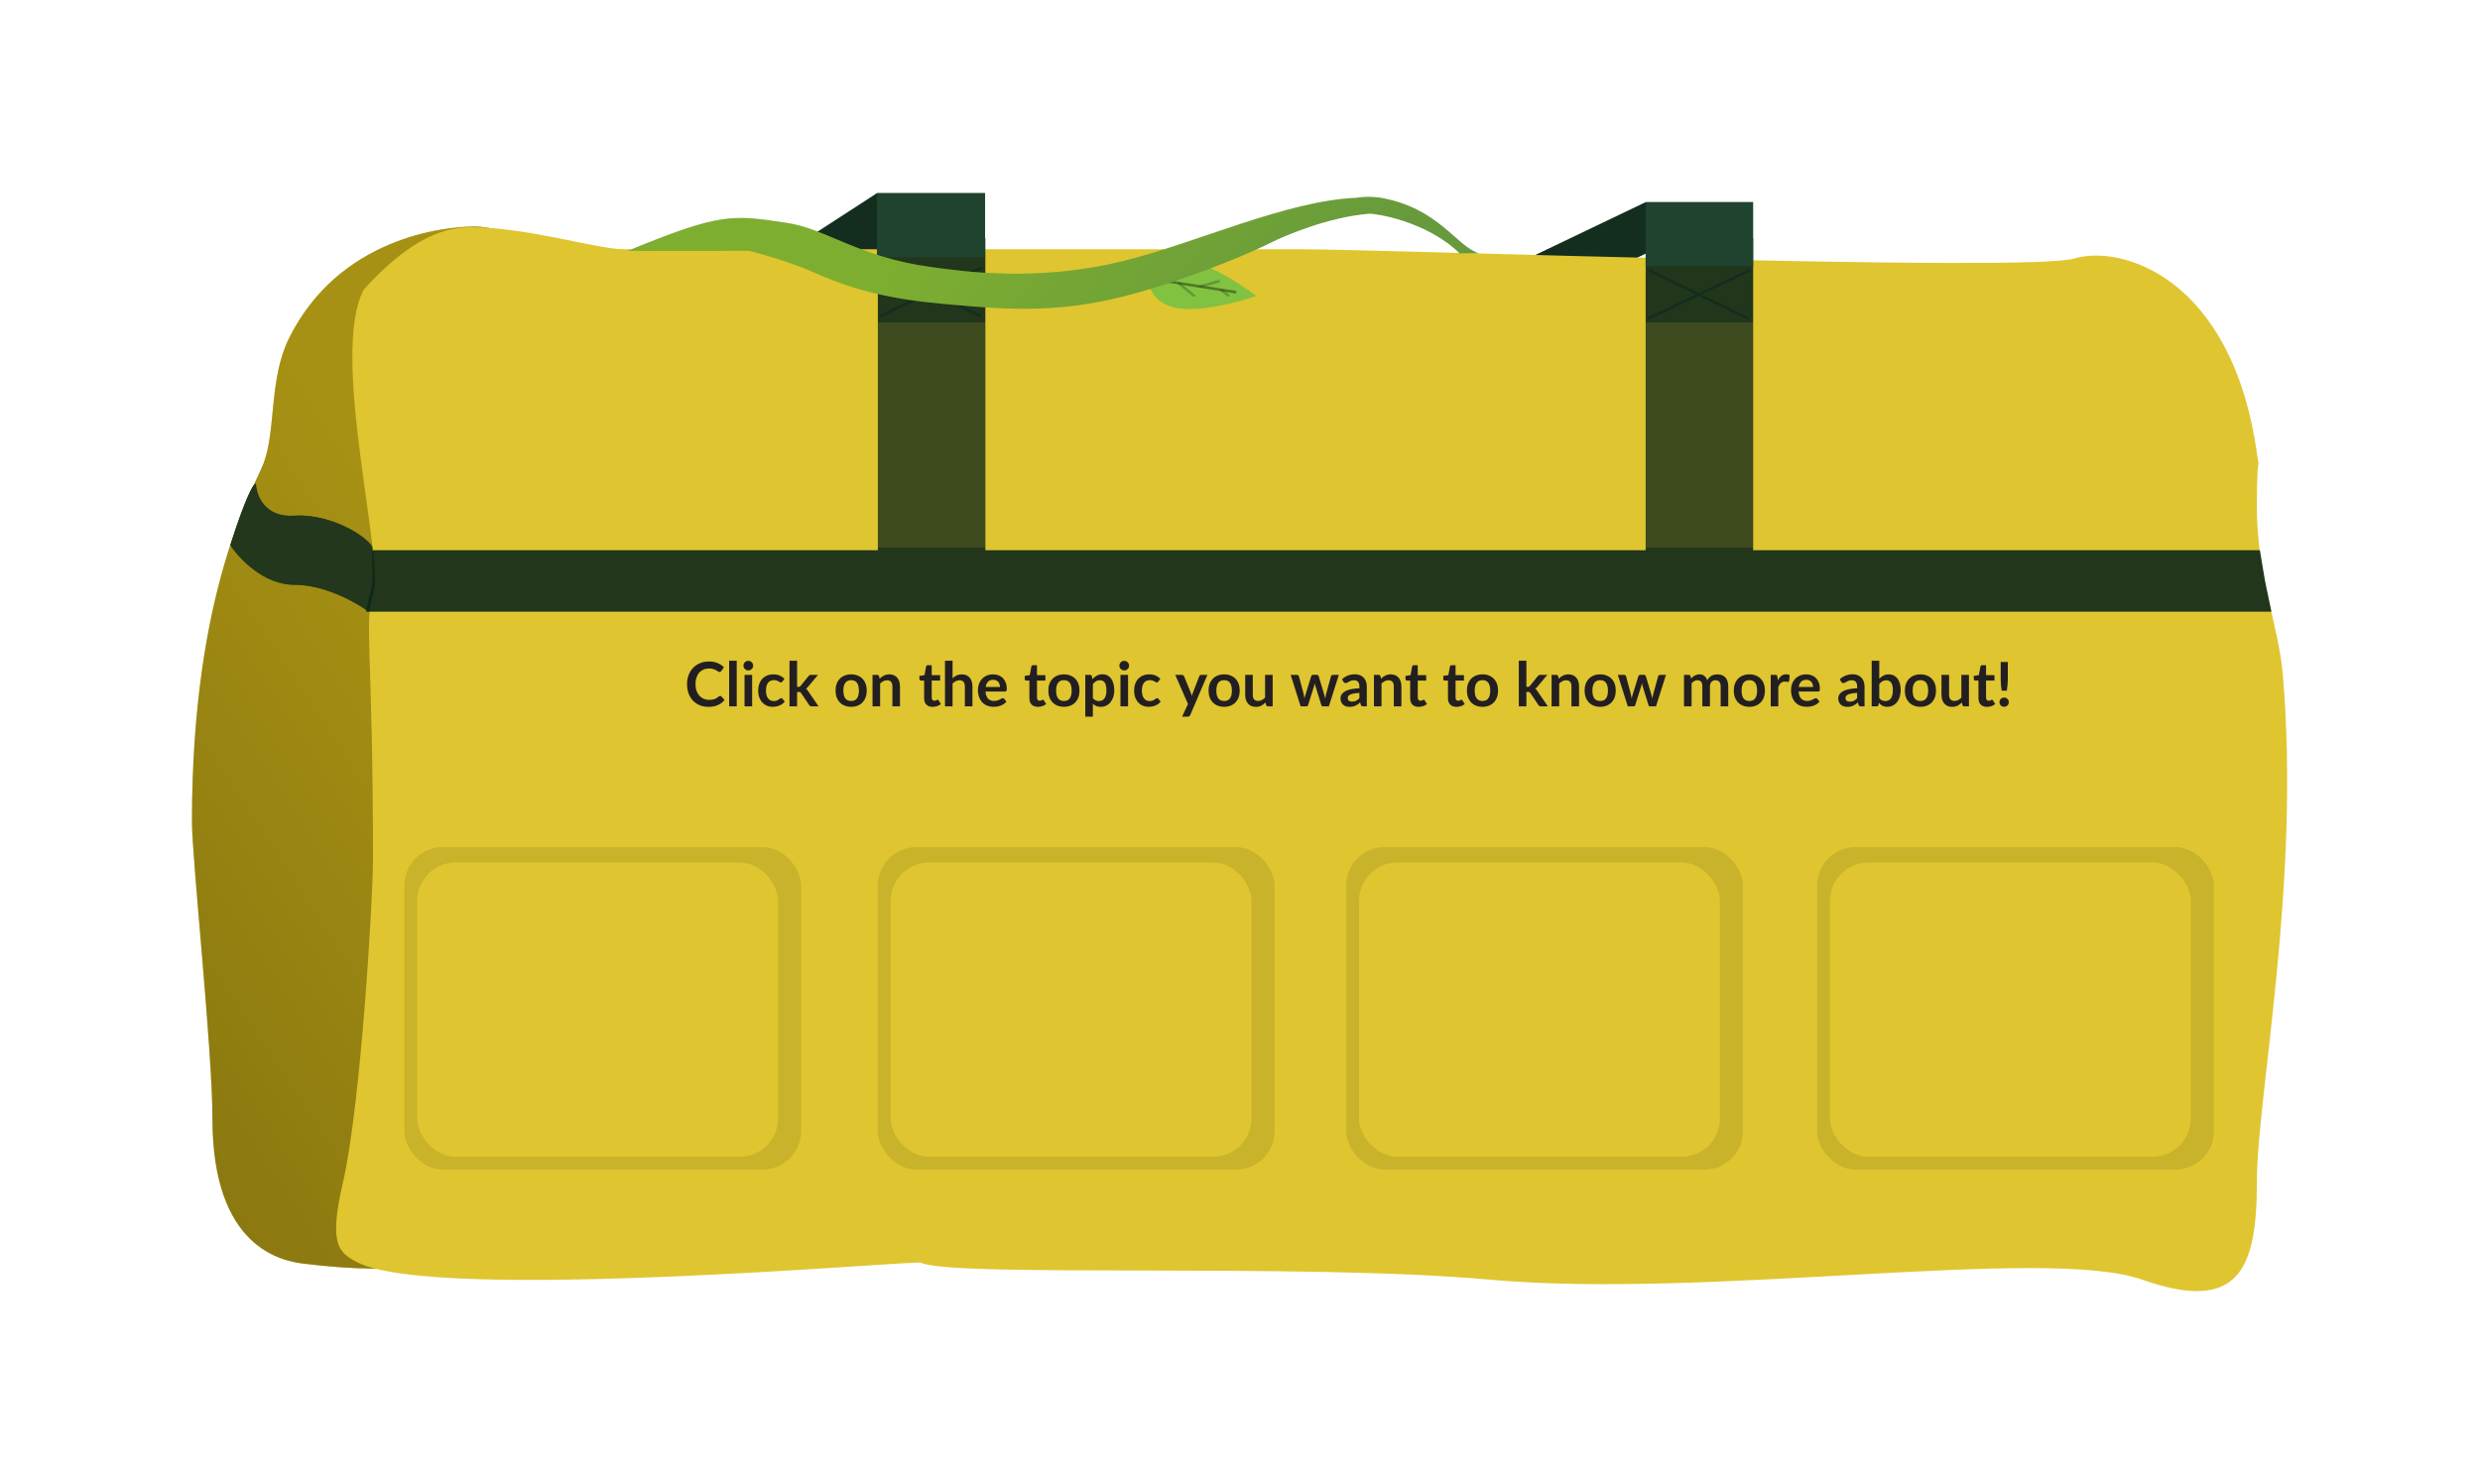 <svg width="969" height="580" viewBox="0 0 969 580" fill="none" xmlns="http://www.w3.org/2000/svg">
<g filter="url(#filter0_d_6171_11736)">
<path d="M207.501 41.5C194.883 41.5 154.457 46.092 135.003 85C127.003 101 129.949 120.811 125.003 134C121.481 143.391 97.006 183 97.004 274C97.004 288.609 105.004 363 105.004 390C105.004 441 132.41 445.761 140.955 446.803C298.499 466 233.711 336.282 236.501 286.375C244.954 135.211 268.501 170.392 268.501 85C268.501 74.044 230.193 41.5 207.501 41.5Z" fill="#CCB013"/>
<path d="M137 154.5C125.4 155.3 122.167 146.5 122 142C120 142 114.5 158 112 166C115.333 171.167 125 181.5 137 181.5C149 181.5 161.333 188.5 166 192L168.5 181.5C168.667 179.167 168.9 173.4 168.5 169C168 163.5 151.5 153.5 137 154.5Z" fill="#22371B"/>
<path opacity="0.5" d="M207.498 41.5C194.879 41.5 154.453 46.092 134.999 85C126.999 101 129.945 120.811 124.999 134C121.477 143.391 97.002 183 97 274C97 288.609 105 363 105 390C105 441 132.406 445.761 140.951 446.803C298.495 466 233.707 336.282 236.498 286.375C244.95 135.211 268.498 170.392 268.498 85C268.498 74.044 230.189 41.5 207.498 41.5Z" fill="url(#paint0_linear_6171_11736)"/>
<g style="mix-blend-mode:multiply">
<path d="M137 154.5C125.4 155.3 122.167 146.5 122 142C120 142 114.5 158 112 166C115.333 171.167 125 181.5 137 181.5C149 181.5 161.333 188.5 166 192L168.5 181.5C168.667 179.167 168.9 173.4 168.5 169C168 163.5 151.5 153.5 137 154.5Z" fill="#22371B"/>
</g>
<path d="M364.634 28.479H406.893L364.634 55.869H322.375L364.634 28.479Z" fill="#132D1F"/>
<path d="M664.956 32H707L661.044 54H619L664.956 32Z" fill="#132D1F"/>
<path d="M205.691 41.783C193.073 41.783 179.87 48.827 164.218 66.043C150.523 91.086 172.686 172.588 167.74 185.777C164.218 195.168 167.74 208 167.737 289C167.736 303.61 163.033 384.48 155.997 415C150.37 439.403 154.251 442.532 161.954 446.374C193.332 462.025 379.51 445.338 381.771 446.374C394.77 452.333 530.464 446.374 604 453C689.907 460.741 821.292 439.716 859 453C896.709 466.285 903.818 449 903.818 415C903.818 381 921.035 298.468 913.926 216.298C912.307 197.586 903.818 177.58 903.818 151.343C903.818 123.953 905.393 141.069 903.818 130C894 61.001 850.54 48.524 832.538 54.002C814.535 59.479 561.767 50.392 530.464 50.392H265.953C254.997 50.392 228.383 41.783 205.691 41.783Z" fill="#DFC52F"/>
<rect x="180" y="284" width="155" height="126" rx="15" fill="#C9B32B"/>
<rect x="185" y="290" width="141" height="115" rx="15" fill="#DFC52F"/>
<rect x="732" y="284" width="155" height="126" rx="15" fill="#C9B32B"/>
<rect x="737" y="290" width="141" height="115" rx="15" fill="#DFC52F"/>
<rect x="548" y="284" width="155" height="126" rx="15" fill="#C9B32B"/>
<rect x="553" y="290" width="141" height="115" rx="15" fill="#DFC52F"/>
<rect x="365" y="284" width="155" height="126" rx="15" fill="#C9B32B"/>
<rect x="370" y="290" width="141" height="115" rx="15" fill="#DFC52F"/>
<path opacity="0.9" d="M407 168H665V46H707V168H905L907 180L909.5 192H165L167.5 181V168H365V46H407V168Z" fill="#0D2719"/>
<rect x="364.641" y="28.479" width="42.259" height="25.042" fill="#1F432F"/>
<rect x="665" y="32" width="42" height="25" fill="#1F432F"/>
<line x1="366.219" y1="57.55" x2="405.219" y2="76.55" stroke="#132D1F"/>
<line x1="365.785" y1="76.548" x2="405.785" y2="57.548" stroke="#132D1F"/>
<path d="M303.371 224.908C303.547 224.908 303.703 224.976 303.839 225.112L305.111 226.492C304.407 227.364 303.539 228.032 302.507 228.496C301.483 228.96 300.251 229.192 298.811 229.192C297.523 229.192 296.363 228.972 295.331 228.532C294.307 228.092 293.431 227.48 292.703 226.696C291.975 225.912 291.415 224.976 291.023 223.888C290.639 222.8 290.447 221.612 290.447 220.324C290.447 219.02 290.655 217.828 291.071 216.748C291.487 215.66 292.071 214.724 292.823 213.94C293.583 213.156 294.487 212.548 295.535 212.116C296.583 211.676 297.743 211.456 299.015 211.456C300.279 211.456 301.399 211.664 302.375 212.08C303.359 212.496 304.195 213.04 304.883 213.712L303.803 215.212C303.739 215.308 303.655 215.392 303.551 215.464C303.455 215.536 303.319 215.572 303.143 215.572C303.023 215.572 302.899 215.54 302.771 215.476C302.643 215.404 302.503 215.32 302.351 215.224C302.199 215.12 302.023 215.008 301.823 214.888C301.623 214.768 301.391 214.66 301.127 214.564C300.863 214.46 300.555 214.376 300.203 214.312C299.859 214.24 299.459 214.204 299.003 214.204C298.227 214.204 297.515 214.344 296.867 214.624C296.227 214.896 295.675 215.296 295.211 215.824C294.747 216.344 294.387 216.984 294.131 217.744C293.875 218.496 293.747 219.356 293.747 220.324C293.747 221.3 293.883 222.168 294.155 222.928C294.435 223.688 294.811 224.328 295.283 224.848C295.755 225.368 296.311 225.768 296.951 226.048C297.591 226.32 298.279 226.456 299.015 226.456C299.455 226.456 299.851 226.432 300.203 226.384C300.563 226.336 300.891 226.26 301.187 226.156C301.491 226.052 301.775 225.92 302.039 225.76C302.311 225.592 302.579 225.388 302.843 225.148C302.923 225.076 303.007 225.02 303.095 224.98C303.183 224.932 303.275 224.908 303.371 224.908ZM309.855 211.168V229H306.891V211.168H309.855ZM315.88 216.688V229H312.904V216.688H315.88ZM316.288 213.1C316.288 213.356 316.236 213.596 316.132 213.82C316.028 214.044 315.888 214.24 315.712 214.408C315.544 214.576 315.344 214.712 315.112 214.816C314.88 214.912 314.632 214.96 314.368 214.96C314.112 214.96 313.868 214.912 313.636 214.816C313.412 214.712 313.216 214.576 313.048 214.408C312.88 214.24 312.744 214.044 312.64 213.82C312.544 213.596 312.496 213.356 312.496 213.1C312.496 212.836 312.544 212.588 312.64 212.356C312.744 212.124 312.88 211.924 313.048 211.756C313.216 211.588 313.412 211.456 313.636 211.36C313.868 211.256 314.112 211.204 314.368 211.204C314.632 211.204 314.88 211.256 315.112 211.36C315.344 211.456 315.544 211.588 315.712 211.756C315.888 211.924 316.028 212.124 316.132 212.356C316.236 212.588 316.288 212.836 316.288 213.1ZM327.722 219.292C327.634 219.404 327.546 219.492 327.458 219.556C327.378 219.62 327.258 219.652 327.098 219.652C326.946 219.652 326.798 219.608 326.654 219.52C326.51 219.424 326.338 219.32 326.138 219.208C325.938 219.088 325.698 218.984 325.418 218.896C325.146 218.8 324.806 218.752 324.398 218.752C323.878 218.752 323.422 218.848 323.03 219.04C322.638 219.224 322.31 219.492 322.046 219.844C321.79 220.196 321.598 220.624 321.47 221.128C321.342 221.624 321.278 222.188 321.278 222.82C321.278 223.476 321.346 224.06 321.482 224.572C321.626 225.084 321.83 225.516 322.094 225.868C322.358 226.212 322.678 226.476 323.054 226.66C323.43 226.836 323.854 226.924 324.326 226.924C324.798 226.924 325.178 226.868 325.466 226.756C325.762 226.636 326.01 226.508 326.21 226.372C326.41 226.228 326.582 226.1 326.726 225.988C326.878 225.868 327.046 225.808 327.23 225.808C327.47 225.808 327.65 225.9 327.77 226.084L328.622 227.164C328.294 227.548 327.938 227.872 327.554 228.136C327.17 228.392 326.77 228.6 326.354 228.76C325.946 228.912 325.522 229.02 325.082 229.084C324.65 229.148 324.218 229.18 323.786 229.18C323.026 229.18 322.31 229.04 321.638 228.76C320.966 228.472 320.378 228.056 319.874 227.512C319.37 226.968 318.97 226.304 318.674 225.52C318.386 224.728 318.242 223.828 318.242 222.82C318.242 221.916 318.37 221.08 318.626 220.312C318.89 219.536 319.274 218.868 319.778 218.308C320.282 217.74 320.906 217.296 321.65 216.976C322.394 216.656 323.25 216.496 324.217 216.496C325.138 216.496 325.942 216.644 326.63 216.94C327.326 217.236 327.95 217.66 328.502 218.212L327.722 219.292ZM333.444 211.168V221.38H333.996C334.196 221.38 334.352 221.356 334.464 221.308C334.584 221.252 334.704 221.144 334.824 220.984L337.884 217.204C338.012 217.036 338.152 216.908 338.304 216.82C338.464 216.732 338.668 216.688 338.916 216.688H341.628L337.8 221.26C337.528 221.62 337.232 221.896 336.912 222.088C337.08 222.208 337.228 222.348 337.356 222.508C337.492 222.668 337.62 222.84 337.74 223.024L341.844 229H339.168C338.936 229 338.736 228.964 338.568 228.892C338.4 228.812 338.26 228.672 338.148 228.472L335.004 223.804C334.892 223.62 334.776 223.5 334.656 223.444C334.536 223.388 334.356 223.36 334.116 223.36H333.444V229H330.48V211.168H333.444ZM354.584 216.496C355.496 216.496 356.324 216.644 357.068 216.94C357.82 217.236 358.46 217.656 358.988 218.2C359.524 218.744 359.936 219.408 360.224 220.192C360.512 220.976 360.656 221.852 360.656 222.82C360.656 223.796 360.512 224.676 360.224 225.46C359.936 226.244 359.524 226.912 358.988 227.464C358.46 228.016 357.82 228.44 357.068 228.736C356.324 229.032 355.496 229.18 354.584 229.18C353.664 229.18 352.828 229.032 352.076 228.736C351.324 228.44 350.68 228.016 350.144 227.464C349.616 226.912 349.204 226.244 348.908 225.46C348.62 224.676 348.476 223.796 348.476 222.82C348.476 221.852 348.62 220.976 348.908 220.192C349.204 219.408 349.616 218.744 350.144 218.2C350.68 217.656 351.324 217.236 352.076 216.94C352.828 216.644 353.664 216.496 354.584 216.496ZM354.584 226.9C355.608 226.9 356.364 226.556 356.852 225.868C357.348 225.18 357.596 224.172 357.596 222.844C357.596 221.516 357.348 220.504 356.852 219.808C356.364 219.112 355.608 218.764 354.584 218.764C353.544 218.764 352.772 219.116 352.268 219.82C351.772 220.516 351.524 221.524 351.524 222.844C351.524 224.164 351.772 225.172 352.268 225.868C352.772 226.556 353.544 226.9 354.584 226.9ZM365.689 218.2C365.937 217.952 366.197 217.724 366.469 217.516C366.749 217.3 367.041 217.12 367.345 216.976C367.657 216.824 367.989 216.708 368.341 216.628C368.693 216.54 369.077 216.496 369.493 216.496C370.165 216.496 370.761 216.612 371.281 216.844C371.801 217.068 372.233 217.388 372.577 217.804C372.929 218.212 373.193 218.704 373.369 219.28C373.553 219.848 373.645 220.476 373.645 221.164V229H370.681V221.164C370.681 220.412 370.509 219.832 370.165 219.424C369.821 219.008 369.297 218.8 368.593 218.8C368.081 218.8 367.601 218.916 367.153 219.148C366.705 219.38 366.281 219.696 365.881 220.096V229H362.917V216.688H364.729C365.113 216.688 365.365 216.868 365.485 217.228L365.689 218.2ZM386.404 229.192C385.332 229.192 384.508 228.892 383.932 228.292C383.364 227.684 383.08 226.848 383.08 225.784V218.908H381.82C381.66 218.908 381.524 218.856 381.412 218.752C381.3 218.648 381.244 218.492 381.244 218.284V217.108L383.224 216.784L383.848 213.424C383.888 213.264 383.964 213.14 384.076 213.052C384.188 212.964 384.332 212.92 384.508 212.92H386.044V216.796H389.332V218.908H386.044V225.58C386.044 225.964 386.136 226.264 386.32 226.48C386.512 226.696 386.772 226.804 387.1 226.804C387.284 226.804 387.436 226.784 387.556 226.744C387.684 226.696 387.792 226.648 387.88 226.6C387.976 226.552 388.06 226.508 388.132 226.468C388.204 226.42 388.276 226.396 388.348 226.396C388.436 226.396 388.508 226.42 388.564 226.468C388.62 226.508 388.68 226.572 388.744 226.66L389.632 228.1C389.2 228.46 388.704 228.732 388.144 228.916C387.584 229.1 387.004 229.192 386.404 229.192ZM394.194 218.008C394.674 217.56 395.202 217.196 395.778 216.916C396.354 216.636 397.03 216.496 397.806 216.496C398.478 216.496 399.074 216.612 399.594 216.844C400.114 217.068 400.546 217.388 400.89 217.804C401.242 218.212 401.506 218.704 401.682 219.28C401.866 219.848 401.958 220.476 401.958 221.164V229H398.994V221.164C398.994 220.412 398.822 219.832 398.478 219.424C398.134 219.008 397.61 218.8 396.906 218.8C396.394 218.8 395.914 218.916 395.466 219.148C395.018 219.38 394.594 219.696 394.194 220.096V229H391.23V211.168H394.194V218.008ZM412.709 221.428C412.709 221.044 412.653 220.684 412.541 220.348C412.437 220.004 412.277 219.704 412.061 219.448C411.845 219.192 411.569 218.992 411.233 218.848C410.905 218.696 410.521 218.62 410.081 218.62C409.225 218.62 408.549 218.864 408.053 219.352C407.565 219.84 407.253 220.532 407.117 221.428H412.709ZM407.057 223.216C407.105 223.848 407.217 224.396 407.393 224.86C407.569 225.316 407.801 225.696 408.089 226C408.377 226.296 408.717 226.52 409.109 226.672C409.509 226.816 409.949 226.888 410.429 226.888C410.909 226.888 411.321 226.832 411.665 226.72C412.017 226.608 412.321 226.484 412.577 226.348C412.841 226.212 413.069 226.088 413.261 225.976C413.461 225.864 413.653 225.808 413.837 225.808C414.085 225.808 414.269 225.9 414.389 226.084L415.241 227.164C414.913 227.548 414.545 227.872 414.137 228.136C413.729 228.392 413.301 228.6 412.853 228.76C412.413 228.912 411.961 229.02 411.497 229.084C411.041 229.148 410.597 229.18 410.165 229.18C409.309 229.18 408.513 229.04 407.777 228.76C407.041 228.472 406.401 228.052 405.857 227.5C405.313 226.94 404.885 226.252 404.573 225.436C404.261 224.612 404.104 223.66 404.104 222.58C404.104 221.74 404.241 220.952 404.513 220.216C404.785 219.472 405.173 218.828 405.677 218.284C406.189 217.732 406.809 217.296 407.537 216.976C408.273 216.656 409.101 216.496 410.021 216.496C410.797 216.496 411.513 216.62 412.169 216.868C412.825 217.116 413.389 217.48 413.861 217.96C414.333 218.432 414.701 219.016 414.965 219.712C415.237 220.4 415.372 221.188 415.372 222.076C415.372 222.524 415.325 222.828 415.229 222.988C415.133 223.14 414.949 223.216 414.677 223.216H407.057ZM427.537 229.192C426.465 229.192 425.641 228.892 425.065 228.292C424.497 227.684 424.213 226.848 424.213 225.784V218.908H422.953C422.793 218.908 422.657 218.856 422.545 218.752C422.433 218.648 422.377 218.492 422.377 218.284V217.108L424.357 216.784L424.981 213.424C425.021 213.264 425.097 213.14 425.209 213.052C425.321 212.964 425.465 212.92 425.641 212.92H427.177V216.796H430.465V218.908H427.177V225.58C427.177 225.964 427.269 226.264 427.453 226.48C427.645 226.696 427.905 226.804 428.233 226.804C428.417 226.804 428.569 226.784 428.689 226.744C428.817 226.696 428.925 226.648 429.013 226.6C429.109 226.552 429.193 226.508 429.265 226.468C429.337 226.42 429.409 226.396 429.481 226.396C429.569 226.396 429.641 226.42 429.697 226.468C429.753 226.508 429.813 226.572 429.877 226.66L430.765 228.1C430.333 228.46 429.837 228.732 429.277 228.916C428.717 229.1 428.137 229.192 427.537 229.192ZM437.717 216.496C438.629 216.496 439.457 216.644 440.201 216.94C440.953 217.236 441.593 217.656 442.121 218.2C442.657 218.744 443.069 219.408 443.357 220.192C443.645 220.976 443.789 221.852 443.789 222.82C443.789 223.796 443.645 224.676 443.357 225.46C443.069 226.244 442.657 226.912 442.121 227.464C441.593 228.016 440.953 228.44 440.201 228.736C439.457 229.032 438.629 229.18 437.717 229.18C436.797 229.18 435.961 229.032 435.209 228.736C434.457 228.44 433.813 228.016 433.277 227.464C432.749 226.912 432.337 226.244 432.041 225.46C431.753 224.676 431.609 223.796 431.609 222.82C431.609 221.852 431.753 220.976 432.041 220.192C432.337 219.408 432.749 218.744 433.277 218.2C433.813 217.656 434.457 217.236 435.209 216.94C435.961 216.644 436.797 216.496 437.717 216.496ZM437.717 226.9C438.741 226.9 439.497 226.556 439.985 225.868C440.481 225.18 440.729 224.172 440.729 222.844C440.729 221.516 440.481 220.504 439.985 219.808C439.497 219.112 438.741 218.764 437.717 218.764C436.677 218.764 435.905 219.116 435.401 219.82C434.905 220.516 434.657 221.524 434.657 222.844C434.657 224.164 434.905 225.172 435.401 225.868C435.905 226.556 436.677 226.9 437.717 226.9ZM449.014 225.808C449.35 226.216 449.714 226.504 450.106 226.672C450.506 226.84 450.938 226.924 451.402 226.924C451.85 226.924 452.254 226.84 452.614 226.672C452.974 226.504 453.278 226.248 453.526 225.904C453.782 225.56 453.978 225.128 454.114 224.608C454.25 224.08 454.318 223.46 454.318 222.748C454.318 222.028 454.258 221.42 454.138 220.924C454.026 220.42 453.862 220.012 453.646 219.7C453.43 219.388 453.166 219.16 452.854 219.016C452.55 218.872 452.202 218.8 451.81 218.8C451.194 218.8 450.67 218.932 450.238 219.196C449.806 219.452 449.398 219.816 449.014 220.288V225.808ZM448.858 218.368C449.362 217.8 449.934 217.34 450.574 216.988C451.214 216.636 451.966 216.46 452.83 216.46C453.502 216.46 454.114 216.6 454.666 216.88C455.226 217.16 455.706 217.568 456.106 218.104C456.514 218.632 456.826 219.288 457.042 220.072C457.266 220.848 457.378 221.74 457.378 222.748C457.378 223.668 457.254 224.52 457.006 225.304C456.758 226.088 456.402 226.768 455.938 227.344C455.482 227.92 454.926 228.372 454.27 228.7C453.622 229.02 452.894 229.18 452.086 229.18C451.398 229.18 450.81 229.076 450.322 228.868C449.834 228.652 449.398 228.356 449.014 227.98V233.02H446.05V216.688H447.862C448.246 216.688 448.498 216.868 448.618 217.228L448.858 218.368ZM462.763 216.688V229H459.787V216.688H462.763ZM463.171 213.1C463.171 213.356 463.119 213.596 463.015 213.82C462.911 214.044 462.771 214.24 462.595 214.408C462.427 214.576 462.227 214.712 461.995 214.816C461.763 214.912 461.515 214.96 461.251 214.96C460.995 214.96 460.751 214.912 460.519 214.816C460.295 214.712 460.099 214.576 459.931 214.408C459.763 214.24 459.627 214.044 459.523 213.82C459.427 213.596 459.379 213.356 459.379 213.1C459.379 212.836 459.427 212.588 459.523 212.356C459.627 212.124 459.763 211.924 459.931 211.756C460.099 211.588 460.295 211.456 460.519 211.36C460.751 211.256 460.995 211.204 461.251 211.204C461.515 211.204 461.763 211.256 461.995 211.36C462.227 211.456 462.427 211.588 462.595 211.756C462.771 211.924 462.911 212.124 463.015 212.356C463.119 212.588 463.171 212.836 463.171 213.1ZM474.604 219.292C474.516 219.404 474.428 219.492 474.34 219.556C474.26 219.62 474.14 219.652 473.98 219.652C473.828 219.652 473.68 219.608 473.536 219.52C473.392 219.424 473.22 219.32 473.02 219.208C472.82 219.088 472.58 218.984 472.3 218.896C472.028 218.8 471.688 218.752 471.28 218.752C470.76 218.752 470.304 218.848 469.912 219.04C469.52 219.224 469.192 219.492 468.928 219.844C468.672 220.196 468.48 220.624 468.352 221.128C468.224 221.624 468.16 222.188 468.16 222.82C468.16 223.476 468.228 224.06 468.364 224.572C468.508 225.084 468.712 225.516 468.976 225.868C469.24 226.212 469.56 226.476 469.936 226.66C470.312 226.836 470.736 226.924 471.208 226.924C471.68 226.924 472.06 226.868 472.348 226.756C472.644 226.636 472.892 226.508 473.092 226.372C473.292 226.228 473.464 226.1 473.608 225.988C473.76 225.868 473.928 225.808 474.112 225.808C474.352 225.808 474.532 225.9 474.652 226.084L475.504 227.164C475.176 227.548 474.82 227.872 474.436 228.136C474.052 228.392 473.652 228.6 473.236 228.76C472.828 228.912 472.404 229.02 471.964 229.084C471.532 229.148 471.1 229.18 470.668 229.18C469.908 229.18 469.192 229.04 468.52 228.76C467.848 228.472 467.26 228.056 466.756 227.512C466.252 226.968 465.852 226.304 465.556 225.52C465.268 224.728 465.124 223.828 465.124 222.82C465.124 221.916 465.252 221.08 465.508 220.312C465.772 219.536 466.156 218.868 466.66 218.308C467.164 217.74 467.788 217.296 468.532 216.976C469.276 216.656 470.132 216.496 471.1 216.496C472.02 216.496 472.824 216.644 473.512 216.94C474.208 217.236 474.832 217.66 475.384 218.212L474.604 219.292ZM493.773 216.688L487.065 232.384C486.977 232.592 486.861 232.748 486.717 232.852C486.581 232.964 486.369 233.02 486.081 233.02H483.873L486.177 228.076L481.197 216.688H483.801C484.033 216.688 484.213 216.744 484.341 216.856C484.477 216.968 484.577 217.096 484.641 217.24L487.257 223.624C487.345 223.84 487.417 224.056 487.473 224.272C487.537 224.488 487.597 224.708 487.653 224.932C487.725 224.708 487.797 224.488 487.869 224.272C487.941 224.048 488.021 223.828 488.109 223.612L490.581 217.24C490.645 217.08 490.749 216.948 490.893 216.844C491.045 216.74 491.213 216.688 491.397 216.688H493.773ZM500.318 216.496C501.23 216.496 502.058 216.644 502.802 216.94C503.554 217.236 504.194 217.656 504.722 218.2C505.258 218.744 505.67 219.408 505.958 220.192C506.246 220.976 506.39 221.852 506.39 222.82C506.39 223.796 506.246 224.676 505.958 225.46C505.67 226.244 505.258 226.912 504.722 227.464C504.194 228.016 503.554 228.44 502.802 228.736C502.058 229.032 501.23 229.18 500.318 229.18C499.398 229.18 498.562 229.032 497.81 228.736C497.058 228.44 496.414 228.016 495.878 227.464C495.35 226.912 494.938 226.244 494.642 225.46C494.354 224.676 494.21 223.796 494.21 222.82C494.21 221.852 494.354 220.976 494.642 220.192C494.938 219.408 495.35 218.744 495.878 218.2C496.414 217.656 497.058 217.236 497.81 216.94C498.562 216.644 499.398 216.496 500.318 216.496ZM500.318 226.9C501.342 226.9 502.098 226.556 502.586 225.868C503.082 225.18 503.33 224.172 503.33 222.844C503.33 221.516 503.082 220.504 502.586 219.808C502.098 219.112 501.342 218.764 500.318 218.764C499.278 218.764 498.506 219.116 498.002 219.82C497.506 220.516 497.258 221.524 497.258 222.844C497.258 224.164 497.506 225.172 498.002 225.868C498.506 226.556 499.278 226.9 500.318 226.9ZM519.26 216.688V229H517.448C517.056 229 516.808 228.82 516.704 228.46L516.5 227.476C515.996 227.988 515.44 228.404 514.832 228.724C514.224 229.036 513.508 229.192 512.684 229.192C512.012 229.192 511.416 229.08 510.896 228.856C510.384 228.624 509.952 228.3 509.6 227.884C509.248 227.468 508.98 226.976 508.796 226.408C508.62 225.832 508.532 225.2 508.532 224.512V216.688H511.496V224.512C511.496 225.264 511.668 225.848 512.012 226.264C512.364 226.672 512.888 226.876 513.584 226.876C514.096 226.876 514.576 226.764 515.024 226.54C515.472 226.308 515.896 225.992 516.296 225.592V216.688H519.26ZM545.122 216.688L541.21 229H538.834C538.562 229 538.374 228.824 538.27 228.472L536.062 221.356C535.99 221.116 535.922 220.88 535.858 220.648C535.802 220.408 535.754 220.168 535.714 219.928C535.666 220.168 535.61 220.412 535.546 220.66C535.49 220.9 535.426 221.14 535.354 221.38L533.11 228.472C533.014 228.824 532.802 229 532.474 229H530.194L526.294 216.688H528.658C528.874 216.688 529.058 216.74 529.21 216.844C529.362 216.948 529.462 217.08 529.51 217.24L531.274 223.816C531.362 224.176 531.438 224.528 531.502 224.872C531.574 225.216 531.634 225.56 531.682 225.904C531.77 225.56 531.862 225.216 531.958 224.872C532.062 224.528 532.17 224.176 532.282 223.816L534.322 217.216C534.37 217.056 534.462 216.924 534.598 216.82C534.742 216.716 534.914 216.664 535.114 216.664H536.422C536.63 216.664 536.806 216.716 536.95 216.82C537.102 216.924 537.202 217.056 537.25 217.216L539.23 223.816C539.334 224.176 539.43 224.532 539.518 224.884C539.614 225.228 539.706 225.572 539.794 225.916C539.898 225.236 540.046 224.536 540.238 223.816L542.05 217.24C542.106 217.08 542.206 216.948 542.35 216.844C542.494 216.74 542.666 216.688 542.866 216.688H545.122ZM553.148 223.744C552.292 223.784 551.572 223.86 550.988 223.972C550.404 224.076 549.936 224.212 549.584 224.38C549.232 224.548 548.98 224.744 548.828 224.968C548.676 225.192 548.6 225.436 548.6 225.7C548.6 226.22 548.752 226.592 549.056 226.816C549.368 227.04 549.772 227.152 550.268 227.152C550.876 227.152 551.4 227.044 551.84 226.828C552.288 226.604 552.724 226.268 553.148 225.82V223.744ZM546.356 218.404C547.772 217.108 549.476 216.46 551.468 216.46C552.188 216.46 552.832 216.58 553.4 216.82C553.968 217.052 554.448 217.38 554.84 217.804C555.232 218.22 555.528 218.72 555.728 219.304C555.936 219.888 556.04 220.528 556.04 221.224V229H554.696C554.416 229 554.2 228.96 554.048 228.88C553.896 228.792 553.776 228.62 553.688 228.364L553.424 227.476C553.112 227.756 552.808 228.004 552.512 228.22C552.216 228.428 551.908 228.604 551.588 228.748C551.268 228.892 550.924 229 550.556 229.072C550.196 229.152 549.796 229.192 549.356 229.192C548.836 229.192 548.356 229.124 547.916 228.988C547.476 228.844 547.096 228.632 546.776 228.352C546.456 228.072 546.208 227.724 546.032 227.308C545.856 226.892 545.768 226.408 545.768 225.856C545.768 225.544 545.82 225.236 545.924 224.932C546.028 224.62 546.196 224.324 546.428 224.044C546.668 223.764 546.976 223.5 547.352 223.252C547.728 223.004 548.188 222.788 548.732 222.604C549.284 222.42 549.924 222.272 550.652 222.16C551.38 222.04 552.212 221.968 553.148 221.944V221.224C553.148 220.4 552.972 219.792 552.62 219.4C552.268 219 551.76 218.8 551.096 218.8C550.616 218.8 550.216 218.856 549.896 218.968C549.584 219.08 549.308 219.208 549.068 219.352C548.828 219.488 548.608 219.612 548.408 219.724C548.216 219.836 548 219.892 547.76 219.892C547.552 219.892 547.376 219.84 547.232 219.736C547.088 219.624 546.972 219.496 546.884 219.352L546.356 218.404ZM561.603 218.2C561.851 217.952 562.111 217.724 562.383 217.516C562.663 217.3 562.955 217.12 563.259 216.976C563.571 216.824 563.903 216.708 564.255 216.628C564.607 216.54 564.991 216.496 565.407 216.496C566.079 216.496 566.675 216.612 567.195 216.844C567.715 217.068 568.147 217.388 568.491 217.804C568.843 218.212 569.107 218.704 569.283 219.28C569.467 219.848 569.559 220.476 569.559 221.164V229H566.595V221.164C566.595 220.412 566.423 219.832 566.079 219.424C565.735 219.008 565.211 218.8 564.507 218.8C563.995 218.8 563.515 218.916 563.067 219.148C562.619 219.38 562.195 219.696 561.795 220.096V229H558.831V216.688H560.643C561.027 216.688 561.279 216.868 561.399 217.228L561.603 218.2ZM576.318 229.192C575.246 229.192 574.422 228.892 573.846 228.292C573.278 227.684 572.994 226.848 572.994 225.784V218.908H571.734C571.574 218.908 571.438 218.856 571.326 218.752C571.214 218.648 571.158 218.492 571.158 218.284V217.108L573.138 216.784L573.762 213.424C573.802 213.264 573.878 213.14 573.99 213.052C574.102 212.964 574.246 212.92 574.422 212.92H575.958V216.796H579.246V218.908H575.958V225.58C575.958 225.964 576.05 226.264 576.234 226.48C576.426 226.696 576.686 226.804 577.014 226.804C577.198 226.804 577.35 226.784 577.47 226.744C577.598 226.696 577.706 226.648 577.794 226.6C577.89 226.552 577.974 226.508 578.046 226.468C578.118 226.42 578.19 226.396 578.262 226.396C578.35 226.396 578.422 226.42 578.478 226.468C578.534 226.508 578.594 226.572 578.658 226.66L579.546 228.1C579.114 228.46 578.618 228.732 578.058 228.916C577.498 229.1 576.918 229.192 576.318 229.192ZM591.084 229.192C590.012 229.192 589.188 228.892 588.612 228.292C588.044 227.684 587.76 226.848 587.76 225.784V218.908H586.5C586.34 218.908 586.204 218.856 586.092 218.752C585.98 218.648 585.924 218.492 585.924 218.284V217.108L587.904 216.784L588.528 213.424C588.568 213.264 588.644 213.14 588.756 213.052C588.868 212.964 589.012 212.92 589.188 212.92H590.724V216.796H594.012V218.908H590.724V225.58C590.724 225.964 590.816 226.264 591 226.48C591.192 226.696 591.452 226.804 591.78 226.804C591.964 226.804 592.116 226.784 592.236 226.744C592.364 226.696 592.472 226.648 592.56 226.6C592.656 226.552 592.74 226.508 592.812 226.468C592.884 226.42 592.956 226.396 593.028 226.396C593.116 226.396 593.188 226.42 593.244 226.468C593.3 226.508 593.36 226.572 593.424 226.66L594.312 228.1C593.88 228.46 593.384 228.732 592.824 228.916C592.264 229.1 591.684 229.192 591.084 229.192ZM601.264 216.496C602.176 216.496 603.004 216.644 603.748 216.94C604.5 217.236 605.14 217.656 605.668 218.2C606.204 218.744 606.616 219.408 606.904 220.192C607.192 220.976 607.336 221.852 607.336 222.82C607.336 223.796 607.192 224.676 606.904 225.46C606.616 226.244 606.204 226.912 605.668 227.464C605.14 228.016 604.5 228.44 603.748 228.736C603.004 229.032 602.176 229.18 601.264 229.18C600.344 229.18 599.508 229.032 598.756 228.736C598.004 228.44 597.36 228.016 596.824 227.464C596.296 226.912 595.884 226.244 595.588 225.46C595.3 224.676 595.156 223.796 595.156 222.82C595.156 221.852 595.3 220.976 595.588 220.192C595.884 219.408 596.296 218.744 596.824 218.2C597.36 217.656 598.004 217.236 598.756 216.94C599.508 216.644 600.344 216.496 601.264 216.496ZM601.264 226.9C602.288 226.9 603.044 226.556 603.532 225.868C604.028 225.18 604.276 224.172 604.276 222.844C604.276 221.516 604.028 220.504 603.532 219.808C603.044 219.112 602.288 218.764 601.264 218.764C600.224 218.764 599.452 219.116 598.948 219.82C598.452 220.516 598.204 221.524 598.204 222.844C598.204 224.164 598.452 225.172 598.948 225.868C599.452 226.556 600.224 226.9 601.264 226.9ZM618.397 211.168V221.38H618.949C619.149 221.38 619.305 221.356 619.417 221.308C619.537 221.252 619.657 221.144 619.777 220.984L622.837 217.204C622.965 217.036 623.105 216.908 623.257 216.82C623.417 216.732 623.621 216.688 623.869 216.688H626.581L622.753 221.26C622.481 221.62 622.185 221.896 621.865 222.088C622.033 222.208 622.181 222.348 622.309 222.508C622.445 222.668 622.573 222.84 622.693 223.024L626.797 229H624.121C623.889 229 623.689 228.964 623.521 228.892C623.353 228.812 623.213 228.672 623.101 228.472L619.957 223.804C619.845 223.62 619.729 223.5 619.609 223.444C619.489 223.388 619.309 223.36 619.069 223.36H618.397V229H615.433V211.168H618.397ZM631.025 218.2C631.273 217.952 631.533 217.724 631.805 217.516C632.085 217.3 632.377 217.12 632.681 216.976C632.993 216.824 633.325 216.708 633.677 216.628C634.029 216.54 634.413 216.496 634.829 216.496C635.501 216.496 636.097 216.612 636.617 216.844C637.137 217.068 637.569 217.388 637.913 217.804C638.265 218.212 638.529 218.704 638.705 219.28C638.889 219.848 638.981 220.476 638.981 221.164V229H636.017V221.164C636.017 220.412 635.845 219.832 635.501 219.424C635.157 219.008 634.633 218.8 633.929 218.8C633.417 218.8 632.937 218.916 632.489 219.148C632.041 219.38 631.617 219.696 631.217 220.096V229H628.253V216.688H630.065C630.449 216.688 630.701 216.868 630.821 217.228L631.025 218.2ZM647.248 216.496C648.16 216.496 648.988 216.644 649.732 216.94C650.484 217.236 651.124 217.656 651.652 218.2C652.188 218.744 652.6 219.408 652.888 220.192C653.176 220.976 653.32 221.852 653.32 222.82C653.32 223.796 653.176 224.676 652.888 225.46C652.6 226.244 652.188 226.912 651.652 227.464C651.124 228.016 650.484 228.44 649.732 228.736C648.988 229.032 648.16 229.18 647.248 229.18C646.328 229.18 645.492 229.032 644.74 228.736C643.988 228.44 643.344 228.016 642.808 227.464C642.28 226.912 641.868 226.244 641.572 225.46C641.284 224.676 641.14 223.796 641.14 222.82C641.14 221.852 641.284 220.976 641.572 220.192C641.868 219.408 642.28 218.744 642.808 218.2C643.344 217.656 643.988 217.236 644.74 216.94C645.492 216.644 646.328 216.496 647.248 216.496ZM647.248 226.9C648.272 226.9 649.028 226.556 649.516 225.868C650.012 225.18 650.26 224.172 650.26 222.844C650.26 221.516 650.012 220.504 649.516 219.808C649.028 219.112 648.272 218.764 647.248 218.764C646.208 218.764 645.436 219.116 644.932 219.82C644.436 220.516 644.188 221.524 644.188 222.844C644.188 224.164 644.436 225.172 644.932 225.868C645.436 226.556 646.208 226.9 647.248 226.9ZM672.95 216.688L669.038 229H666.662C666.39 229 666.202 228.824 666.098 228.472L663.89 221.356C663.818 221.116 663.75 220.88 663.686 220.648C663.63 220.408 663.582 220.168 663.542 219.928C663.494 220.168 663.438 220.412 663.374 220.66C663.318 220.9 663.254 221.14 663.182 221.38L660.938 228.472C660.842 228.824 660.63 229 660.302 229H658.022L654.122 216.688H656.486C656.702 216.688 656.886 216.74 657.038 216.844C657.19 216.948 657.29 217.08 657.338 217.24L659.102 223.816C659.19 224.176 659.266 224.528 659.33 224.872C659.402 225.216 659.462 225.56 659.51 225.904C659.598 225.56 659.69 225.216 659.786 224.872C659.89 224.528 659.998 224.176 660.11 223.816L662.15 217.216C662.198 217.056 662.29 216.924 662.426 216.82C662.57 216.716 662.742 216.664 662.942 216.664H664.25C664.458 216.664 664.634 216.716 664.778 216.82C664.93 216.924 665.03 217.056 665.078 217.216L667.058 223.816C667.162 224.176 667.258 224.532 667.346 224.884C667.442 225.228 667.534 225.572 667.622 225.916C667.726 225.236 667.874 224.536 668.066 223.816L669.878 217.24C669.934 217.08 670.034 216.948 670.178 216.844C670.322 216.74 670.494 216.688 670.694 216.688H672.95ZM679.98 229V216.688H681.792C682.176 216.688 682.428 216.868 682.548 217.228L682.74 218.14C682.956 217.9 683.18 217.68 683.412 217.48C683.652 217.28 683.904 217.108 684.168 216.964C684.44 216.82 684.728 216.708 685.032 216.628C685.344 216.54 685.684 216.496 686.052 216.496C686.828 216.496 687.464 216.708 687.96 217.132C688.464 217.548 688.84 218.104 689.088 218.8C689.28 218.392 689.52 218.044 689.808 217.756C690.096 217.46 690.412 217.22 690.756 217.036C691.1 216.852 691.464 216.716 691.848 216.628C692.24 216.54 692.632 216.496 693.024 216.496C693.704 216.496 694.308 216.6 694.836 216.808C695.364 217.016 695.808 217.32 696.168 217.72C696.528 218.12 696.8 218.608 696.984 219.184C697.176 219.76 697.272 220.42 697.272 221.164V229H694.308V221.164C694.308 220.38 694.136 219.792 693.792 219.4C693.448 219 692.944 218.8 692.28 218.8C691.976 218.8 691.692 218.852 691.428 218.956C691.172 219.06 690.944 219.212 690.744 219.412C690.552 219.604 690.4 219.848 690.288 220.144C690.176 220.44 690.12 220.78 690.12 221.164V229H687.144V221.164C687.144 220.34 686.976 219.74 686.64 219.364C686.312 218.988 685.828 218.8 685.188 218.8C684.756 218.8 684.352 218.908 683.976 219.124C683.608 219.332 683.264 219.62 682.944 219.988V229H679.98ZM705.537 216.496C706.449 216.496 707.277 216.644 708.021 216.94C708.773 217.236 709.413 217.656 709.941 218.2C710.477 218.744 710.889 219.408 711.177 220.192C711.465 220.976 711.609 221.852 711.609 222.82C711.609 223.796 711.465 224.676 711.177 225.46C710.889 226.244 710.477 226.912 709.941 227.464C709.413 228.016 708.773 228.44 708.021 228.736C707.277 229.032 706.449 229.18 705.537 229.18C704.617 229.18 703.781 229.032 703.029 228.736C702.277 228.44 701.633 228.016 701.097 227.464C700.569 226.912 700.157 226.244 699.861 225.46C699.573 224.676 699.429 223.796 699.429 222.82C699.429 221.852 699.573 220.976 699.861 220.192C700.157 219.408 700.569 218.744 701.097 218.2C701.633 217.656 702.277 217.236 703.029 216.94C703.781 216.644 704.617 216.496 705.537 216.496ZM705.537 226.9C706.561 226.9 707.317 226.556 707.805 225.868C708.301 225.18 708.549 224.172 708.549 222.844C708.549 221.516 708.301 220.504 707.805 219.808C707.317 219.112 706.561 218.764 705.537 218.764C704.497 218.764 703.725 219.116 703.221 219.82C702.725 220.516 702.477 221.524 702.477 222.844C702.477 224.164 702.725 225.172 703.221 225.868C703.725 226.556 704.497 226.9 705.537 226.9ZM716.666 218.824C717.05 218.088 717.506 217.512 718.034 217.096C718.562 216.672 719.186 216.46 719.906 216.46C720.474 216.46 720.93 216.584 721.274 216.832L721.082 219.052C721.042 219.196 720.982 219.3 720.902 219.364C720.83 219.42 720.73 219.448 720.602 219.448C720.482 219.448 720.302 219.428 720.062 219.388C719.83 219.348 719.602 219.328 719.378 219.328C719.05 219.328 718.758 219.376 718.502 219.472C718.246 219.568 718.014 219.708 717.806 219.892C717.606 220.068 717.426 220.284 717.266 220.54C717.114 220.796 716.97 221.088 716.834 221.416V229H713.87V216.688H715.61C715.914 216.688 716.126 216.744 716.246 216.856C716.366 216.96 716.446 217.152 716.486 217.432L716.666 218.824ZM730.404 221.428C730.404 221.044 730.348 220.684 730.236 220.348C730.132 220.004 729.972 219.704 729.756 219.448C729.54 219.192 729.264 218.992 728.928 218.848C728.6 218.696 728.216 218.62 727.776 218.62C726.92 218.62 726.244 218.864 725.748 219.352C725.26 219.84 724.948 220.532 724.812 221.428H730.404ZM724.752 223.216C724.8 223.848 724.912 224.396 725.088 224.86C725.264 225.316 725.496 225.696 725.784 226C726.072 226.296 726.412 226.52 726.804 226.672C727.204 226.816 727.644 226.888 728.124 226.888C728.604 226.888 729.016 226.832 729.36 226.72C729.712 226.608 730.016 226.484 730.272 226.348C730.536 226.212 730.764 226.088 730.956 225.976C731.156 225.864 731.348 225.808 731.532 225.808C731.78 225.808 731.964 225.9 732.084 226.084L732.936 227.164C732.608 227.548 732.24 227.872 731.832 228.136C731.424 228.392 730.996 228.6 730.548 228.76C730.108 228.912 729.656 229.02 729.192 229.084C728.736 229.148 728.292 229.18 727.86 229.18C727.004 229.18 726.208 229.04 725.472 228.76C724.736 228.472 724.096 228.052 723.552 227.5C723.008 226.94 722.58 226.252 722.268 225.436C721.956 224.612 721.8 223.66 721.8 222.58C721.8 221.74 721.936 220.952 722.208 220.216C722.48 219.472 722.868 218.828 723.372 218.284C723.884 217.732 724.504 217.296 725.232 216.976C725.968 216.656 726.796 216.496 727.716 216.496C728.492 216.496 729.208 216.62 729.864 216.868C730.52 217.116 731.084 217.48 731.556 217.96C732.028 218.432 732.396 219.016 732.66 219.712C732.932 220.4 733.068 221.188 733.068 222.076C733.068 222.524 733.02 222.828 732.924 222.988C732.828 223.14 732.644 223.216 732.372 223.216H724.752ZM747.632 223.744C746.776 223.784 746.056 223.86 745.472 223.972C744.888 224.076 744.42 224.212 744.068 224.38C743.716 224.548 743.464 224.744 743.312 224.968C743.16 225.192 743.084 225.436 743.084 225.7C743.084 226.22 743.236 226.592 743.54 226.816C743.852 227.04 744.256 227.152 744.752 227.152C745.36 227.152 745.884 227.044 746.324 226.828C746.772 226.604 747.208 226.268 747.632 225.82V223.744ZM740.84 218.404C742.256 217.108 743.96 216.46 745.952 216.46C746.672 216.46 747.316 216.58 747.884 216.82C748.452 217.052 748.932 217.38 749.324 217.804C749.716 218.22 750.012 218.72 750.212 219.304C750.42 219.888 750.524 220.528 750.524 221.224V229H749.18C748.9 229 748.684 228.96 748.532 228.88C748.38 228.792 748.26 228.62 748.172 228.364L747.908 227.476C747.596 227.756 747.292 228.004 746.996 228.22C746.7 228.428 746.392 228.604 746.072 228.748C745.752 228.892 745.408 229 745.04 229.072C744.68 229.152 744.28 229.192 743.84 229.192C743.32 229.192 742.84 229.124 742.4 228.988C741.96 228.844 741.58 228.632 741.26 228.352C740.94 228.072 740.692 227.724 740.516 227.308C740.34 226.892 740.252 226.408 740.252 225.856C740.252 225.544 740.304 225.236 740.408 224.932C740.512 224.62 740.68 224.324 740.912 224.044C741.152 223.764 741.46 223.5 741.836 223.252C742.212 223.004 742.672 222.788 743.216 222.604C743.768 222.42 744.408 222.272 745.136 222.16C745.864 222.04 746.696 221.968 747.632 221.944V221.224C747.632 220.4 747.456 219.792 747.104 219.4C746.752 219 746.244 218.8 745.58 218.8C745.1 218.8 744.7 218.856 744.38 218.968C744.068 219.08 743.792 219.208 743.552 219.352C743.312 219.488 743.092 219.612 742.892 219.724C742.7 219.836 742.484 219.892 742.244 219.892C742.036 219.892 741.86 219.84 741.716 219.736C741.572 219.624 741.456 219.496 741.368 219.352L740.84 218.404ZM756.28 225.808C756.616 226.216 756.98 226.504 757.372 226.672C757.772 226.84 758.192 226.924 758.632 226.924C759.088 226.924 759.496 226.844 759.856 226.684C760.224 226.516 760.536 226.26 760.792 225.916C761.048 225.564 761.244 225.12 761.38 224.584C761.516 224.04 761.584 223.392 761.584 222.64C761.584 221.288 761.36 220.312 760.912 219.712C760.464 219.104 759.82 218.8 758.98 218.8C758.412 218.8 757.916 218.932 757.492 219.196C757.068 219.452 756.664 219.816 756.28 220.288V225.808ZM756.28 218.2C756.776 217.68 757.324 217.268 757.924 216.964C758.532 216.652 759.224 216.496 760 216.496C760.712 216.496 761.352 216.636 761.92 216.916C762.496 217.196 762.984 217.6 763.384 218.128C763.792 218.648 764.104 219.28 764.32 220.024C764.536 220.768 764.644 221.604 764.644 222.532C764.644 223.532 764.52 224.44 764.272 225.256C764.024 226.072 763.668 226.772 763.204 227.356C762.748 227.932 762.196 228.38 761.548 228.7C760.9 229.02 760.18 229.18 759.388 229.18C759.004 229.18 758.656 229.14 758.344 229.06C758.032 228.988 757.744 228.884 757.48 228.748C757.216 228.612 756.972 228.448 756.748 228.256C756.532 228.056 756.324 227.836 756.124 227.596L755.992 228.424C755.944 228.632 755.86 228.78 755.74 228.868C755.628 228.956 755.472 229 755.272 229H753.316V211.168H756.28V218.2ZM772.381 216.496C773.293 216.496 774.121 216.644 774.865 216.94C775.617 217.236 776.257 217.656 776.785 218.2C777.321 218.744 777.733 219.408 778.021 220.192C778.309 220.976 778.453 221.852 778.453 222.82C778.453 223.796 778.309 224.676 778.021 225.46C777.733 226.244 777.321 226.912 776.785 227.464C776.257 228.016 775.617 228.44 774.865 228.736C774.121 229.032 773.293 229.18 772.381 229.18C771.461 229.18 770.625 229.032 769.873 228.736C769.121 228.44 768.477 228.016 767.941 227.464C767.413 226.912 767.001 226.244 766.705 225.46C766.417 224.676 766.273 223.796 766.273 222.82C766.273 221.852 766.417 220.976 766.705 220.192C767.001 219.408 767.413 218.744 767.941 218.2C768.477 217.656 769.121 217.236 769.873 216.94C770.625 216.644 771.461 216.496 772.381 216.496ZM772.381 226.9C773.405 226.9 774.161 226.556 774.649 225.868C775.145 225.18 775.393 224.172 775.393 222.844C775.393 221.516 775.145 220.504 774.649 219.808C774.161 219.112 773.405 218.764 772.381 218.764C771.341 218.764 770.569 219.116 770.065 219.82C769.569 220.516 769.321 221.524 769.321 222.844C769.321 224.164 769.569 225.172 770.065 225.868C770.569 226.556 771.341 226.9 772.381 226.9ZM791.322 216.688V229H789.51C789.118 229 788.87 228.82 788.766 228.46L788.562 227.476C788.058 227.988 787.502 228.404 786.894 228.724C786.286 229.036 785.57 229.192 784.746 229.192C784.074 229.192 783.478 229.08 782.958 228.856C782.446 228.624 782.014 228.3 781.662 227.884C781.31 227.468 781.042 226.976 780.858 226.408C780.682 225.832 780.594 225.2 780.594 224.512V216.688H783.558V224.512C783.558 225.264 783.73 225.848 784.074 226.264C784.426 226.672 784.95 226.876 785.646 226.876C786.158 226.876 786.638 226.764 787.086 226.54C787.534 226.308 787.958 225.992 788.358 225.592V216.688H791.322ZM798.365 229.192C797.293 229.192 796.469 228.892 795.893 228.292C795.325 227.684 795.041 226.848 795.041 225.784V218.908H793.781C793.621 218.908 793.485 218.856 793.373 218.752C793.261 218.648 793.205 218.492 793.205 218.284V217.108L795.185 216.784L795.809 213.424C795.849 213.264 795.925 213.14 796.037 213.052C796.149 212.964 796.293 212.92 796.469 212.92H798.005V216.796H801.293V218.908H798.005V225.58C798.005 225.964 798.097 226.264 798.281 226.48C798.473 226.696 798.733 226.804 799.061 226.804C799.245 226.804 799.397 226.784 799.517 226.744C799.645 226.696 799.753 226.648 799.841 226.6C799.937 226.552 800.021 226.508 800.093 226.468C800.165 226.42 800.237 226.396 800.309 226.396C800.397 226.396 800.469 226.42 800.525 226.468C800.581 226.508 800.641 226.572 800.705 226.66L801.593 228.1C801.161 228.46 800.665 228.732 800.105 228.916C799.545 229.1 798.965 229.192 798.365 229.192ZM806.503 211.648V218.512C806.503 219.24 806.467 219.956 806.395 220.66C806.323 221.356 806.231 222.096 806.119 222.88H804.103C803.991 222.096 803.899 221.356 803.827 220.66C803.755 219.956 803.719 219.24 803.719 218.512V211.648H806.503ZM803.251 227.368C803.251 227.12 803.295 226.884 803.383 226.66C803.479 226.436 803.607 226.244 803.767 226.084C803.935 225.924 804.131 225.796 804.355 225.7C804.579 225.604 804.819 225.556 805.075 225.556C805.323 225.556 805.559 225.604 805.783 225.7C806.007 225.796 806.199 225.924 806.359 226.084C806.527 226.244 806.659 226.436 806.755 226.66C806.851 226.884 806.899 227.12 806.899 227.368C806.899 227.624 806.851 227.864 806.755 228.088C806.659 228.304 806.527 228.492 806.359 228.652C806.199 228.812 806.007 228.936 805.783 229.024C805.559 229.12 805.323 229.168 805.075 229.168C804.819 229.168 804.579 229.12 804.355 229.024C804.131 228.936 803.935 228.812 803.767 228.652C803.607 228.492 803.479 228.304 803.383 228.088C803.295 227.864 803.251 227.624 803.251 227.368Z" fill="#231F20"/>
<path d="M482.648 73.474C470.885 71.831 470.427 61.852 470.427 61.852C470.427 61.852 473.963 52.505 485.647 54.61C497.339 56.72 512.827 68.626 512.827 68.626C512.827 68.626 494.405 75.111 482.641 73.468L482.648 73.474Z" fill="#81C341"/>
<path d="M470.528 61.717L505.023 67.199" stroke="black" stroke-opacity="0.3"/>
<path d="M470.528 61.717L505.023 67.199" stroke="black" stroke-opacity="0.3"/>
<path d="M472.092 62L482.457 58.243" stroke="black" stroke-opacity="0.3"/>
<path d="M482.452 63.569L488.767 68.754" stroke="black" stroke-opacity="0.3"/>
<path d="M490.757 64.922L498.566 62.796" stroke="black" stroke-opacity="0.3"/>
<path d="M499.061 66.273L502.184 68.617" stroke="black" stroke-opacity="0.3"/>
<g style="mix-blend-mode:multiply">
<path d="M482.648 73.474C470.885 71.831 470.427 61.852 470.427 61.852C470.427 61.852 473.963 52.505 485.647 54.61C497.339 56.72 512.827 68.626 512.827 68.626C512.827 68.626 494.405 75.111 482.641 73.468L482.648 73.474Z" fill="#81C341" fill-opacity="0.25"/>
</g>
<path d="M314.789 50.988C322.686 53.043 332.616 56.089 340.11 59.467C361.557 69.124 379.86 70.842 395.922 72.216C412.769 73.659 432.079 75.305 456.027 69.983C476.232 65.485 503.962 55.081 519.289 47.461C523.077 45.573 540.526 37.821 557 36.5C558.925 36.35 579.16 39.162 592.34 52L600 52C591.131 49.524 584.28 34.162 561.186 30.217C561.186 30.217 556.5 29.5 551.848 30.299C524.777 31.376 489.089 48.039 461.049 54.964C427.413 63.28 398.481 59.136 384.721 57.173C357.091 53.223 344.886 42.404 329.244 40.053C308.052 36.867 303.507 36.105 267.228 51.035L314.789 50.988Z" fill="#5F9340"/>
<path d="M314.789 50.988C322.686 53.043 332.616 56.089 340.11 59.467C361.557 69.124 379.86 70.842 395.922 72.216C412.769 73.659 432.079 75.305 456.027 69.983C476.232 65.485 503.962 55.081 519.289 47.461C523.077 45.573 540.526 37.821 557 36.5C558.925 36.35 579.16 39.162 592.34 52L600 52C591.131 49.524 584.28 34.162 561.186 30.217C561.186 30.217 556.5 29.5 551.848 30.299C524.777 31.376 489.089 48.039 461.049 54.964C427.413 63.28 398.481 59.136 384.721 57.173C357.091 53.223 344.886 42.404 329.244 40.053C308.052 36.867 303.507 36.105 267.228 51.035L314.789 50.988Z" fill="url(#paint1_linear_6171_11736)" fill-opacity="0.25"/>
<rect opacity="0.15" x="365" y="79" width="42" height="88" fill="#DFC52F"/>
<rect opacity="0.15" x="665" y="79" width="42" height="88" fill="#DFC52F"/>
<line x1="666.219" y1="58.55" x2="705.219" y2="77.55" stroke="#132D1F"/>
<line x1="665.785" y1="77.548" x2="705.785" y2="58.548" stroke="#132D1F"/>
</g>
<defs>
<filter id="filter0_d_6171_11736" x="0" y="-5" width="969" height="585.11" filterUnits="userSpaceOnUse" color-interpolation-filters="sRGB">
<feFlood flood-opacity="0" result="BackgroundImageFix"/>
<feColorMatrix in="SourceAlpha" type="matrix" values="0 0 0 0 0 0 0 0 0 0 0 0 0 0 0 0 0 0 127 0" result="hardAlpha"/>
<feOffset dx="-22" dy="47"/>
<feGaussianBlur stdDeviation="37.5"/>
<feComposite in2="hardAlpha" operator="out"/>
<feColorMatrix type="matrix" values="0 0 0 0 0 0 0 0 0 0 0 0 0 0 0 0 0 0 0.25 0"/>
<feBlend mode="normal" in2="BackgroundImageFix" result="effect1_dropShadow_6171_11736"/>
<feBlend mode="normal" in="SourceGraphic" in2="effect1_dropShadow_6171_11736" result="shape"/>
</filter>
<linearGradient id="paint0_linear_6171_11736" x1="268" y1="298" x2="-45.824" y2="504.886" gradientUnits="userSpaceOnUse">
<stop stop-color="#817116"/>
<stop offset="1" stop-color="#1B1805"/>
</linearGradient>
<linearGradient id="paint1_linear_6171_11736" x1="446.332" y1="-38.836" x2="562.785" y2="55.854" gradientUnits="userSpaceOnUse">
<stop stop-color="#DBFF00"/>
<stop offset="1" stop-color="#DBFF00" stop-opacity="0.25"/>
</linearGradient>
</defs>
</svg>
